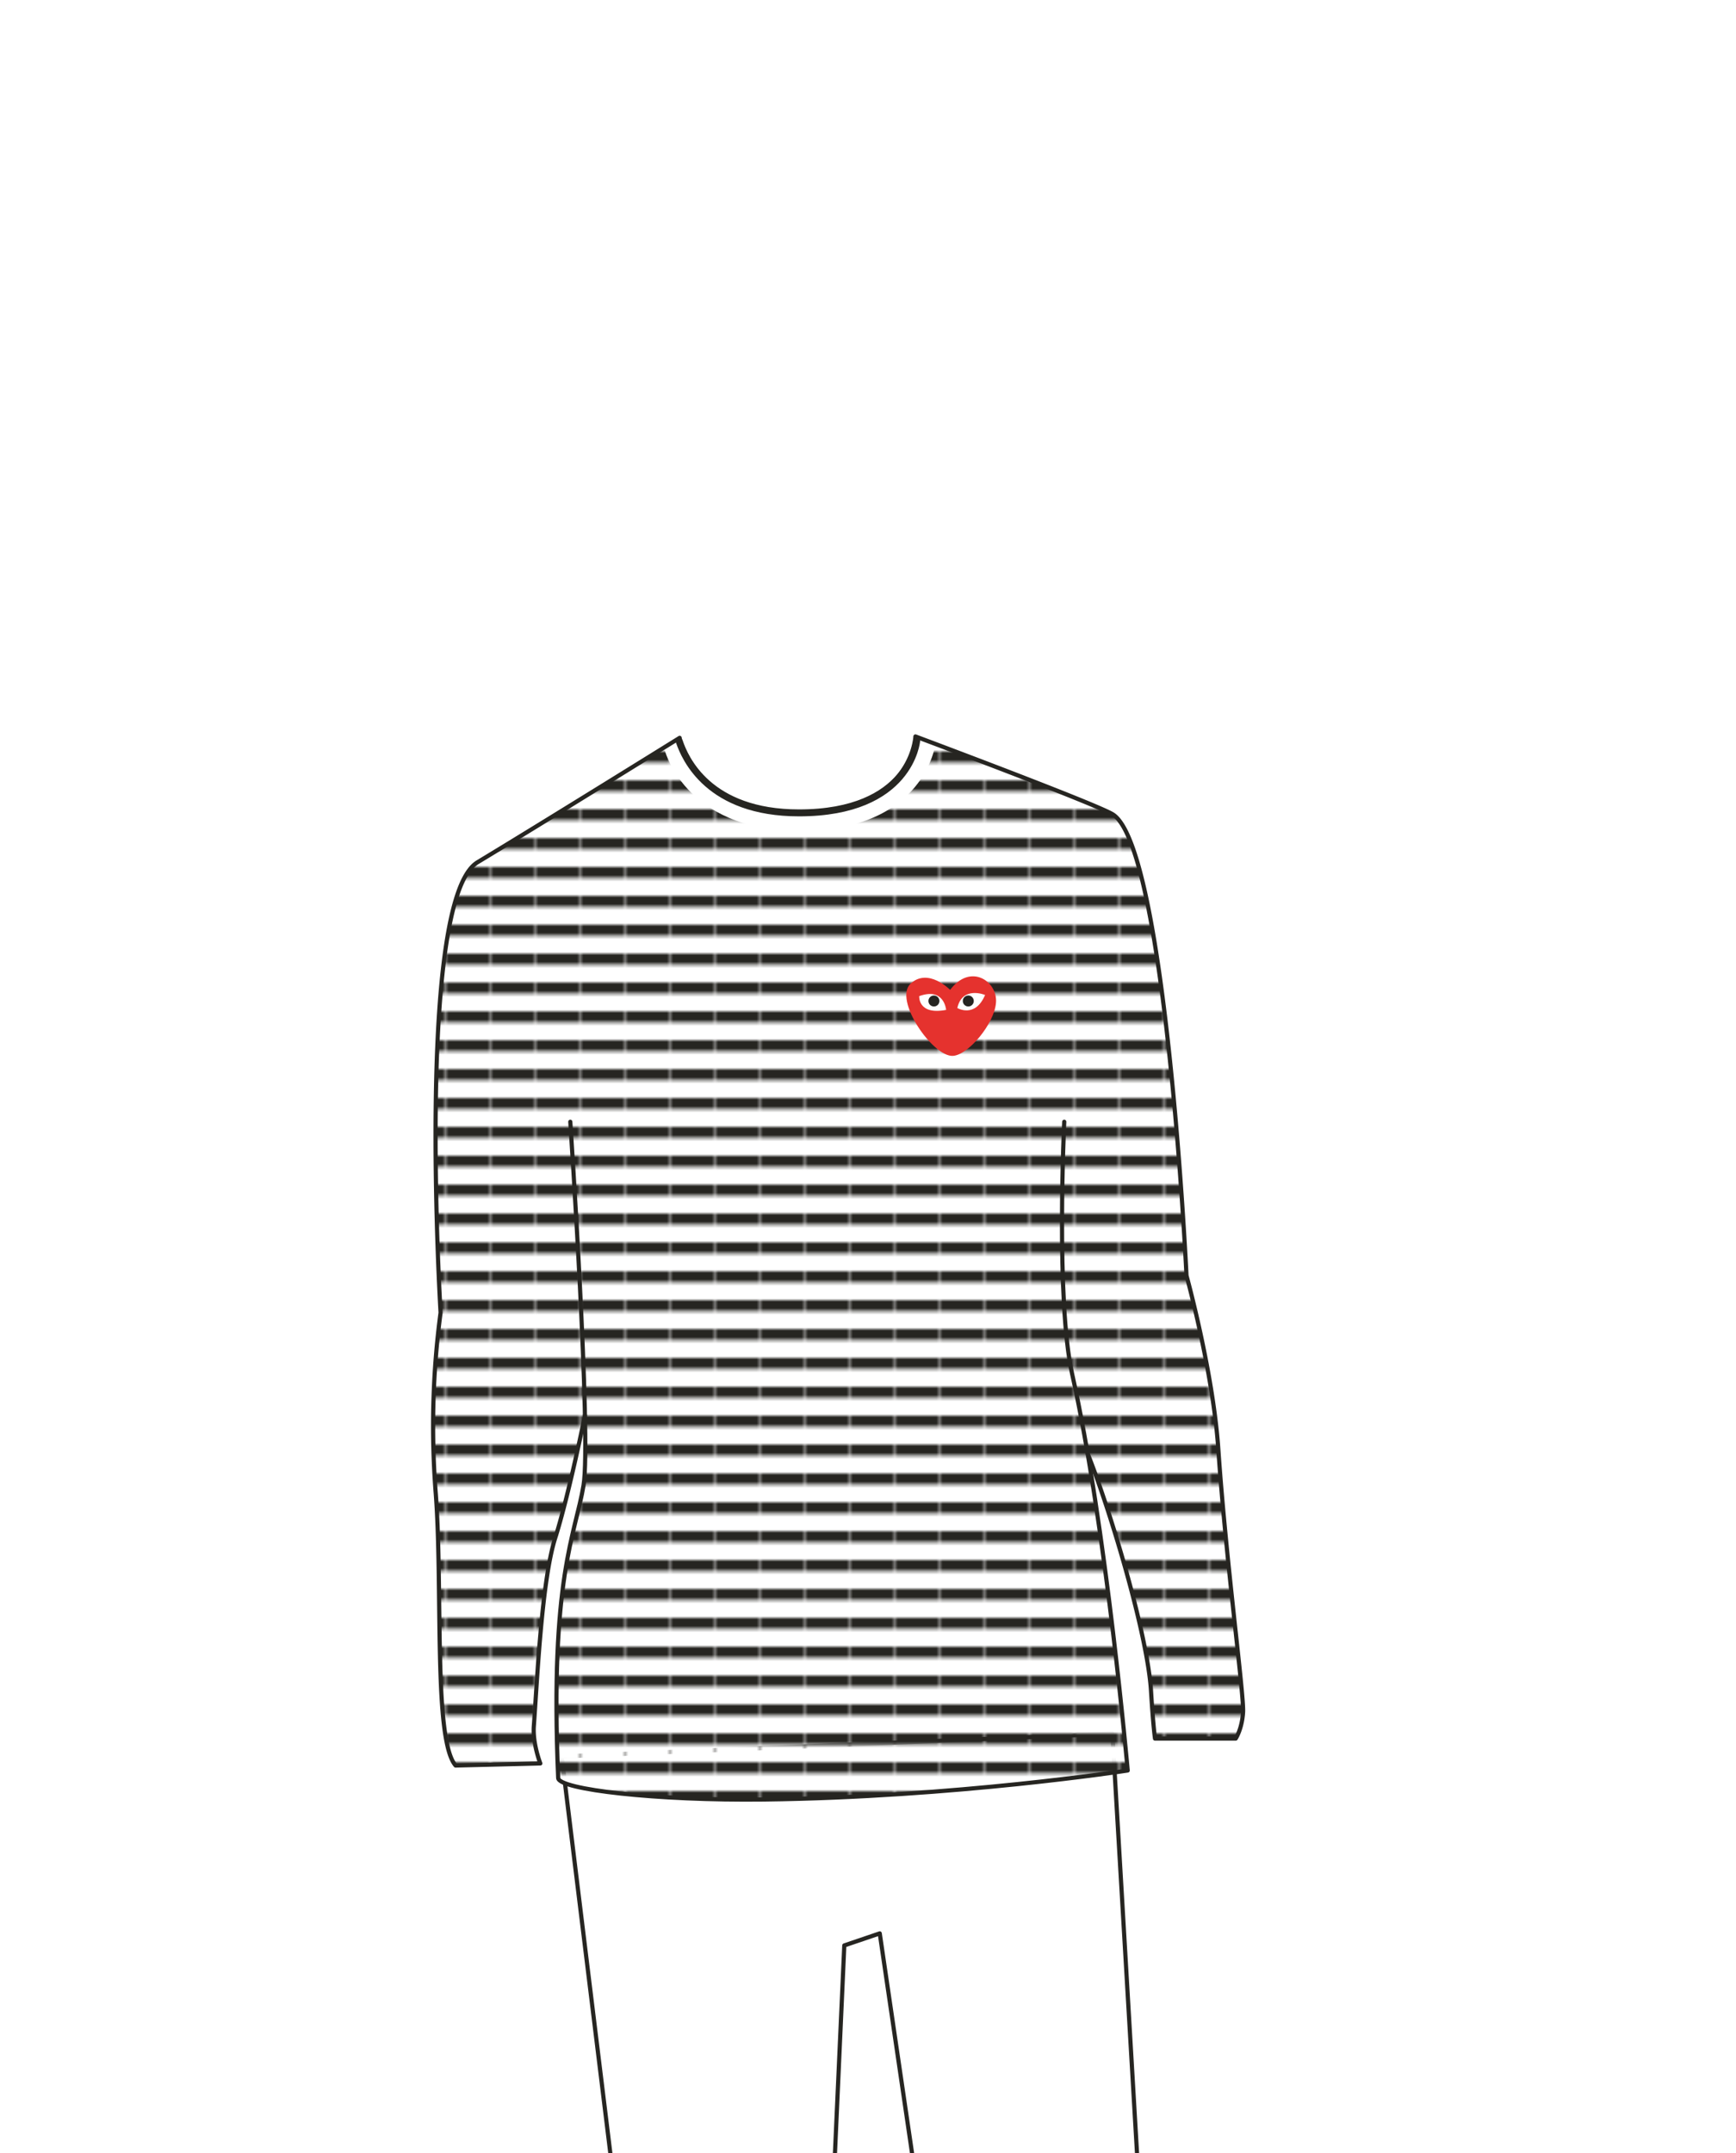 <svg xmlns="http://www.w3.org/2000/svg" width="1250" height="1550" viewBox="0 0 1250 1550"><defs><pattern id="a" width="13.63" height="8.94" patternTransform="matrix(2.31 0 0 2.31 -1.47 .46)" patternUnits="userSpaceOnUse" viewBox="0 0 13.63 8.94"><path fill="none" d="M0 0h13.63v8.94H0z"/><path fill="#fff" d="M0 3.42h13.63v5.51H0z"/><path fill="#262521" d="M0 0h13.63v3.42H0z"/></pattern></defs><path fill="#fff" stroke="#262521" stroke-linecap="round" stroke-linejoin="round" stroke-width="3" d="M404.43 1264.5l396.53-16.39 20.11 342.24-158.71-1.86-28.9-196.6-25.52 8.67-8.83 196.25-153.94-.22-40.74-332.09z"/><path d="M489.35 531.24s.01-.04 0 0zM877.22 1043c-3.84-55.87-22.89-124.63-22.89-124.63s-14.58-307-52.88-331.94c-10.88-7.11-142.29-56.21-142.29-56.21s-2.49 55-82.84 55c-65.09 0-82.1-39.23-86.22-51.38a11.73 11.73 0 01-.75-2.59c-1 .64-100.94 62.69-145.44 89.5C299.18 647.69 317.24 945 317.24 945a619.73 619.73 0 00-3.6 128.12c5.52 68.42-1.88 179.2 14.45 197.93l61-1.5s-5.61-14.34-4.66-27c2.28-30.22 5.54-104.26 15.36-135.21S421.2 1019 421.2 1019c.49 23.68.3 42.22-1 50.32-5.7 34.75-24.42 66.84-18.25 210.71.35 8.28 71 16.39 148 15.46 137.45-1.64 262.05-20.87 262.05-20.87s-11-124-28.81-228c17.22 45.53 43.19 132.78 45.55 170.67 1.63 26.39 2.88 34.36 2.88 34.36h58.1s4.49-6.66 5.3-18.88-12.23-108.51-17.8-189.77z" fill="url(#a)"/><path d="M673.5 535.67l-14.34-5.45s-2.49 55-82.85 55c-65.08 0-82.09-39.23-86.21-51.38-1-2.85-.72-2.61-.72-2.61l-11.3 6.95s13.27 60 98 60c89.97-.05 97.42-62.51 97.42-62.51z" fill="#fff"/><path d="M489.1 533.83c4.12 12.15 21.13 51.38 86.21 51.38 80.36 0 84.73-51.88 84.73-51.88" fill="none" stroke="#262521" stroke-linecap="round" stroke-linejoin="round" stroke-width="5"/><path d="M421.2 1019s-11.62 57.37-21.45 88.33-13.08 105-15.36 135.21c-.95 12.67 4.66 27 4.66 27l-61 1.5c-16.33-18.73-8.93-129.51-14.45-197.93A619.73 619.73 0 01317.24 945s-18.06-297.33 26.67-324.28 145.47-89.52 145.47-89.52-.25-.24.72 2.61c4.12 12.15 21.13 51.38 86.21 51.38 80.36 0 82.85-55 82.85-55s131.41 49.1 142.29 56.21c38.3 25 52.88 331.94 52.88 331.94s19 68.76 22.89 124.63c5.57 81.26 18.66 177.57 17.84 189.79s-5.3 18.88-5.3 18.88h-58.1s-1.25-8-2.88-34.36c-2.47-39.8-28.48-127.5-45.55-170.67" fill="none" stroke="#262521" stroke-linecap="round" stroke-linejoin="round" stroke-width="3"/><path d="M410.64 807.59s15.23 227 9.53 261.75-24.42 66.84-18.25 210.71c.35 8.28 71 16.39 148 15.46 137.48-1.66 262.08-20.89 262.08-20.89s-15.66-177-40-285.38c-11.86-52.84-5.7-181.65-5.7-181.65" fill="none" stroke="#262521" stroke-linecap="round" stroke-linejoin="round" stroke-width="3"/><path d="M684.14 712.63s-15.73-16.12-28.4-4.55 15.89 52.78 30.34 52.07c11-.55 29.94-23 31.09-38.41s-18.44-28.57-33.03-9.11z" fill="#e5322e"/><path d="M709.31 716.3s-16.34-6.8-20 9.39c0 0 12.74 7.67 20-9.39zM681.25 727.05s-1.3-16.51-19.38-9.9c0 0-1.03 13.85 19.38 9.9z" fill="#fff"/><circle cx="672.47" cy="720.64" r="3.95" fill="#262522"/><circle cx="697.21" cy="720.64" r="3.95" fill="#262522"/></svg>